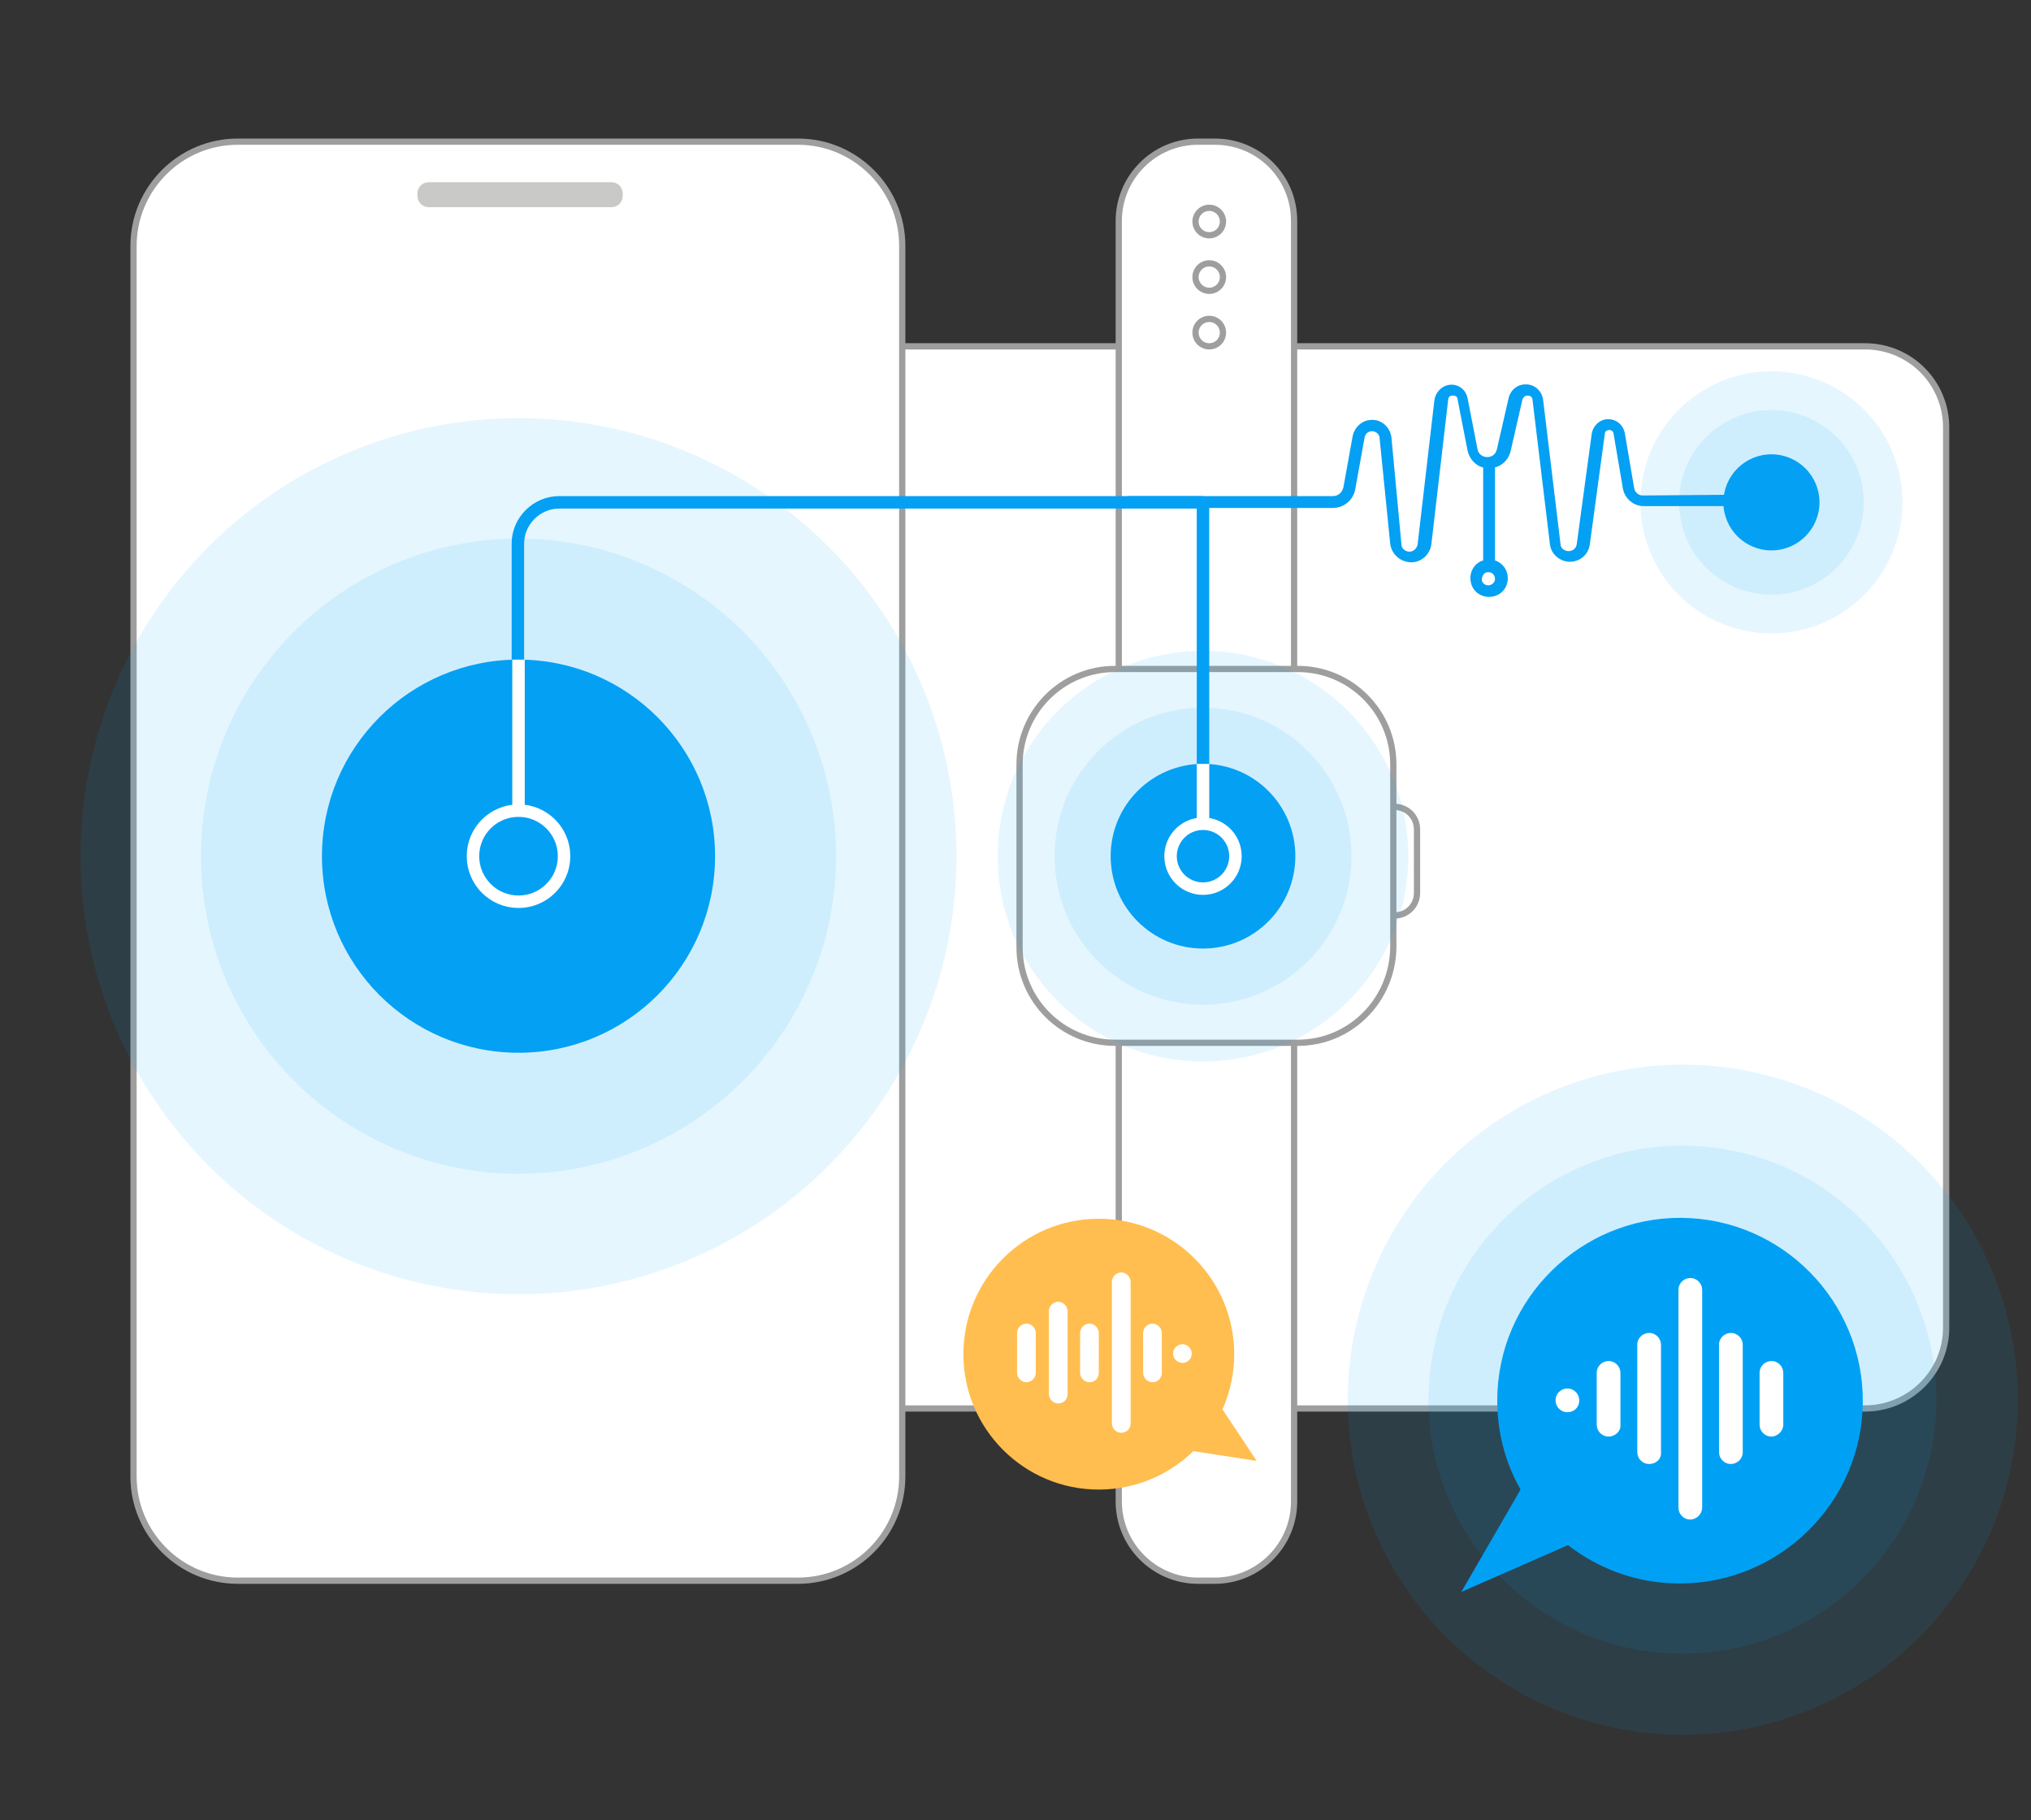 <?xml version="1.0" encoding="utf-8"?>
<!-- Generator: Adobe Illustrator 24.1.3, SVG Export Plug-In . SVG Version: 6.00 Build 0)  -->
<svg version="1.1" id="Layer_1" xmlns="http://www.w3.org/2000/svg" xmlns:xlink="http://www.w3.org/1999/xlink" x="0px" y="0px"
	 viewBox="0 0 325.5 291.7" style="enable-background:new 0 0 325.5 291.7;" xml:space="preserve">
<rect x="0" y="0" width="325.5" height="291.7" fill="#333333" stroke="none"/>
<style type="text/css">
	.st0{fill:#FFFFFF;stroke:#9E9E9E;stroke-miterlimit:10;}
	.st1{fill:#C9C9C7;}
	.st2{opacity:0.5;}
	.st3{opacity:0.1;fill:#04A0F4;enable-background:new    ;}
	.st4{fill:#04A0F4;}
	.st5{fill:none;stroke:#FFFFFF;stroke-width:2;stroke-miterlimit:10;}
	.st6{fill:none;stroke:#04A0F4;stroke-width:2;stroke-miterlimit:10;}
	.st7{fill:#00A1F4;}
	.st8{fill:#FFFFFF;}
	.st9{fill:#FFBE4F;}
</style>
<g id="Layer_1_1_">
	<g id="Layer_3">
	</g>
	<g>
		<path class="st0" d="M298.9,225.7H51.6c-7.2,0-13-5.8-13-13V68.5c0-7.2,5.8-13,13-13h247.3c7.2,0,13,5.8,13,13v144.1
			C312,219.8,306.1,225.7,298.9,225.7z"/>
		<g>
			<g>
				<path class="st0" d="M127.9,253.3H38.1c-9.2,0-16.7-7.5-16.7-16.7V39.4c0-9.2,7.5-16.7,16.7-16.7h89.8c9.2,0,16.7,7.5,16.7,16.7
					v197.2C144.6,245.8,137.1,253.3,127.9,253.3z"/>
				<path class="st1" d="M98,33.2H68.7c-1,0-1.8-0.8-1.8-1.8V31c0-1,0.8-1.8,1.8-1.8H98c1,0,1.8,0.8,1.8,1.8v0.4
					C99.8,32.4,99,33.2,98,33.2z"/>
			</g>
		</g>
		<g>
			<path class="st0" d="M194.7,22.7H192c-7,0-12.7,5.7-12.7,12.7v205.2c0,7,5.7,12.7,12.7,12.7h2.7c7,0,12.7-5.7,12.7-12.7V35.4
				C207.4,28.3,201.7,22.7,194.7,22.7z"/>
			<g class="st2">
			</g>
			<path class="st0" d="M223.5,146.7h-0.4v-17.4h0.4c2,0,3.6,1.6,3.6,3.6v10.2C227.1,145.1,225.5,146.7,223.5,146.7z"/>
			<path class="st0" d="M208,167.1h-29.3c-8.4,0-15.3-6.8-15.3-15.3v-29.3c0-8.4,6.8-15.3,15.3-15.3H208c8.4,0,15.3,6.8,15.3,15.3
				v29.3C223.2,160.3,216.4,167.1,208,167.1z"/>
			<circle class="st0" cx="193.8" cy="35.5" r="2.2"/>
			<circle class="st0" cx="193.8" cy="44.4" r="2.2"/>
			<circle class="st0" cx="193.8" cy="53.3" r="2.2"/>
		</g>
		<g>
			<circle class="st3" cx="83.1" cy="137.2" r="70.2"/>
			<circle class="st3" cx="83.1" cy="137.2" r="50.9"/>
			<g>
				<circle class="st4" cx="83.1" cy="137.2" r="31.5"/>
			</g>
		</g>
		<g>
			<circle class="st3" cx="192.8" cy="137.2" r="32.9"/>
			<circle class="st3" cx="192.8" cy="137.2" r="23.8"/>
			<g>
				<circle class="st4" cx="192.8" cy="137.2" r="14.8"/>
			</g>
		</g>
		<circle class="st5" cx="83.1" cy="137.2" r="7.3"/>
		<circle class="st5" cx="192.8" cy="137.2" r="5.2"/>
		<line class="st5" x1="83.1" y1="129.9" x2="83.1" y2="105.7"/>
		<line class="st5" x1="192.8" y1="132" x2="192.8" y2="122.4"/>
		<path class="st6" d="M83,105.7V87.1c0-3.6,3-6.6,6.6-6.6h103.2"/>
		<line class="st6" x1="192.8" y1="122.4" x2="192.8" y2="80.5"/>
		<circle class="st3" cx="283.9" cy="80.5" r="21"/>
		<circle class="st4" cx="283.9" cy="80.5" r="7.7"/>
		<circle class="st3" cx="283.9" cy="80.5" r="14.8"/>
	</g>
</g>
<g id="Layer_2_1_">
	<circle class="st3" cx="269.7" cy="224.3" r="53.7"/>
	
		<ellipse transform="matrix(0.16 -0.987 0.987 0.16 5.095 454.589)" class="st3" cx="269.7" cy="224.3" rx="40.7" ry="40.7"/>
	<g>
		<path class="st7" d="M270.9,195.2c-16.1-0.9-30,11.5-30.9,27.6c-0.3,5.7,1,11.2,3.7,15.9l-9.5,16.4l17.1-7.5
			c4.5,3.5,10.2,5.8,16.3,6.1c16.1,0.9,30-11.5,30.9-27.6S287,196.1,270.9,195.2z"/>
		<path class="st8" d="M257.8,230.2L257.8,230.2c-1.1,0-1.9-0.9-1.9-1.9V220c0-1.1,0.9-1.9,1.9-1.9l0,0c1.1,0,1.9,0.9,1.9,1.9v8.3
			C259.8,229.3,258.9,230.2,257.8,230.2z"/>
		<path class="st8" d="M251.2,226.3L251.2,226.3c-1.1,0-1.9-0.9-1.9-1.9l0,0c0-1.1,0.9-1.9,1.9-1.9l0,0c1.1,0,1.9,0.9,1.9,1.9l0,0
			C253.1,225.5,252.3,226.3,251.2,226.3z"/>
		<path class="st8" d="M264.3,234.6L264.3,234.6c-1.1,0-1.9-0.9-1.9-1.9v-17.2c0-1.1,0.9-1.9,1.9-1.9l0,0c1.1,0,1.9,0.9,1.9,1.9
			v17.2C266.3,233.8,265.4,234.6,264.3,234.6z"/>
		<path class="st8" d="M270.9,243.5L270.9,243.5c-1.1,0-1.9-0.9-1.9-1.9v-34.9c0-1.1,0.9-1.9,1.9-1.9l0,0c1.1,0,1.9,0.9,1.9,1.9
			v34.9C272.8,242.6,271.9,243.5,270.9,243.5z"/>
		<path class="st8" d="M277.4,234.6L277.4,234.6c-1.1,0-1.9-0.9-1.9-1.9v-17.2c0-1.1,0.9-1.9,1.9-1.9l0,0c1.1,0,1.9,0.9,1.9,1.9
			v17.2C279.3,233.8,278.4,234.6,277.4,234.6z"/>
		<path class="st8" d="M283.9,230.2L283.9,230.2c-1.1,0-1.9-0.9-1.9-1.9V220c0-1.1,0.9-1.9,1.9-1.9l0,0c1.1,0,1.9,0.9,1.9,1.9v8.3
			C285.8,229.3,284.9,230.2,283.9,230.2z"/>
	</g>
</g>
<g id="Layer_3_1_">
	<g>
		<circle class="st9" cx="176.1" cy="217" r="21.7"/>
		<polygon class="st9" points="201.4,234.1 191.7,219.5 179.9,230.8 		"/>
		<g>
			<path class="st8" d="M189.5,218.4L189.5,218.4c-0.8,0-1.5-0.7-1.5-1.5l0,0c0-0.8,0.7-1.5,1.5-1.5l0,0c0.8,0,1.5,0.7,1.5,1.5l0,0
				C191,217.8,190.3,218.4,189.5,218.4z"/>
			<path class="st8" d="M164.5,221.5L164.5,221.5c-0.8,0-1.5-0.7-1.5-1.5v-6.4c0-0.8,0.7-1.5,1.5-1.5l0,0c0.8,0,1.5,0.7,1.5,1.5v6.4
				C166,220.8,165.3,221.5,164.5,221.5z"/>
			<path class="st8" d="M169.6,224.9L169.6,224.9c-0.8,0-1.5-0.7-1.5-1.5v-13.3c0-0.8,0.7-1.5,1.5-1.5l0,0c0.8,0,1.5,0.7,1.5,1.5
				v13.3C171.1,224.3,170.4,224.9,169.6,224.9z"/>
			<path class="st8" d="M174.6,221.5L174.6,221.5c-0.8,0-1.5-0.7-1.5-1.5v-6.4c0-0.8,0.7-1.5,1.5-1.5l0,0c0.8,0,1.5,0.7,1.5,1.5v6.4
				C176.1,220.8,175.5,221.5,174.6,221.5z"/>
			<path class="st8" d="M179.7,229.6L179.7,229.6c-0.8,0-1.5-0.7-1.5-1.5v-22.7c0-0.8,0.7-1.5,1.5-1.5l0,0c0.8,0,1.5,0.7,1.5,1.5
				v22.7C181.2,229,180.5,229.6,179.7,229.6z"/>
			<path class="st8" d="M184.7,221.5L184.7,221.5c-0.8,0-1.5-0.7-1.5-1.5v-6.4c0-0.8,0.7-1.5,1.5-1.5l0,0c0.8,0,1.5,0.7,1.5,1.5v6.4
				C186.2,220.8,185.6,221.5,184.7,221.5z"/>
		</g>
	</g>
</g>
<g>
	<g id="Layer_2_2_">
		<g id="Layer_1-2_1_">
			<path class="st4" d="M263.3,79.4c-0.7,0-1.3-0.5-1.4-1.2l-1.5-8.8c-0.3-1.5-1.6-2.4-3.1-2.2c-1.1,0.2-2,1.1-2.2,2.3l-2.4,17.7
				c-0.1,0.7-0.7,1.2-1.5,1.1c-0.6-0.1-1.1-0.5-1.1-1.1l-2.8-23.2c-0.2-1.3-1.3-2.4-2.7-2.4h-0.2c-1.2,0-2.3,0.9-2.6,2.1l-1.9,8.3
				c-0.2,0.9-1,1.4-1.9,1.2c-0.6-0.1-1.1-0.6-1.2-1.2l-1.6-8.2c-0.3-1.5-1.7-2.4-3.1-2.1c-1.1,0.2-2,1.2-2.2,2.3l-2.7,23.2
				c-0.1,0.7-0.7,1.2-1.3,1.2c-0.7,0-1.3-0.5-1.3-1.2L223,70.1c-0.2-1.7-1.7-3-3.4-2.8c-1.4,0.1-2.5,1.2-2.8,2.5l-1.5,8.3
				c-0.2,0.8-0.8,1.4-1.7,1.4h-32.9v1.9h32.9c1.8,0,3.3-1.3,3.6-3l1.5-8.3c0.1-0.6,0.6-1,1.2-1c0.6,0,1.2,0.5,1.2,1.1l1.7,16.9
				c0.2,1.8,1.8,3.1,3.6,3c1.5-0.1,2.8-1.3,3-2.9l2.7-23.2c0-0.4,0.4-0.7,0.8-0.6c0.4,0,0.7,0.2,0.7,0.6l1.6,8.2
				c0.3,1.3,1.2,2.4,2.5,2.7v14.9c-1.6,0.5-2.4,2.2-1.9,3.8c0.5,1.6,2.2,2.4,3.8,1.9c1.6-0.5,2.4-2.2,1.9-3.8
				c-0.3-0.9-1-1.6-1.9-1.9V74.9c1.2-0.3,2.2-1.3,2.5-2.6l1.9-8.3c0.1-0.3,0.4-0.6,0.7-0.6h0.2c0.4,0,0.7,0.3,0.7,0.6l2.8,23.2
				c0.2,1.8,1.9,3,3.6,2.8c1.5-0.2,2.6-1.3,2.8-2.8l2.4-17.7c0-0.4,0.4-0.6,0.7-0.6c0.4,0,0.7,0.3,0.7,0.6l1.5,8.8
				c0.3,1.6,1.7,2.8,3.3,2.8H287v-1.9L263.3,79.4z M238.5,93.8c-0.6,0-1.1-0.5-1-1.1s0.5-1.1,1.1-1c0.6,0,1,0.5,1,1.1
				C239.6,93.3,239.1,93.8,238.5,93.8C238.5,93.8,238.5,93.8,238.5,93.8z"/>
		</g>
	</g>
</g>
</svg>
